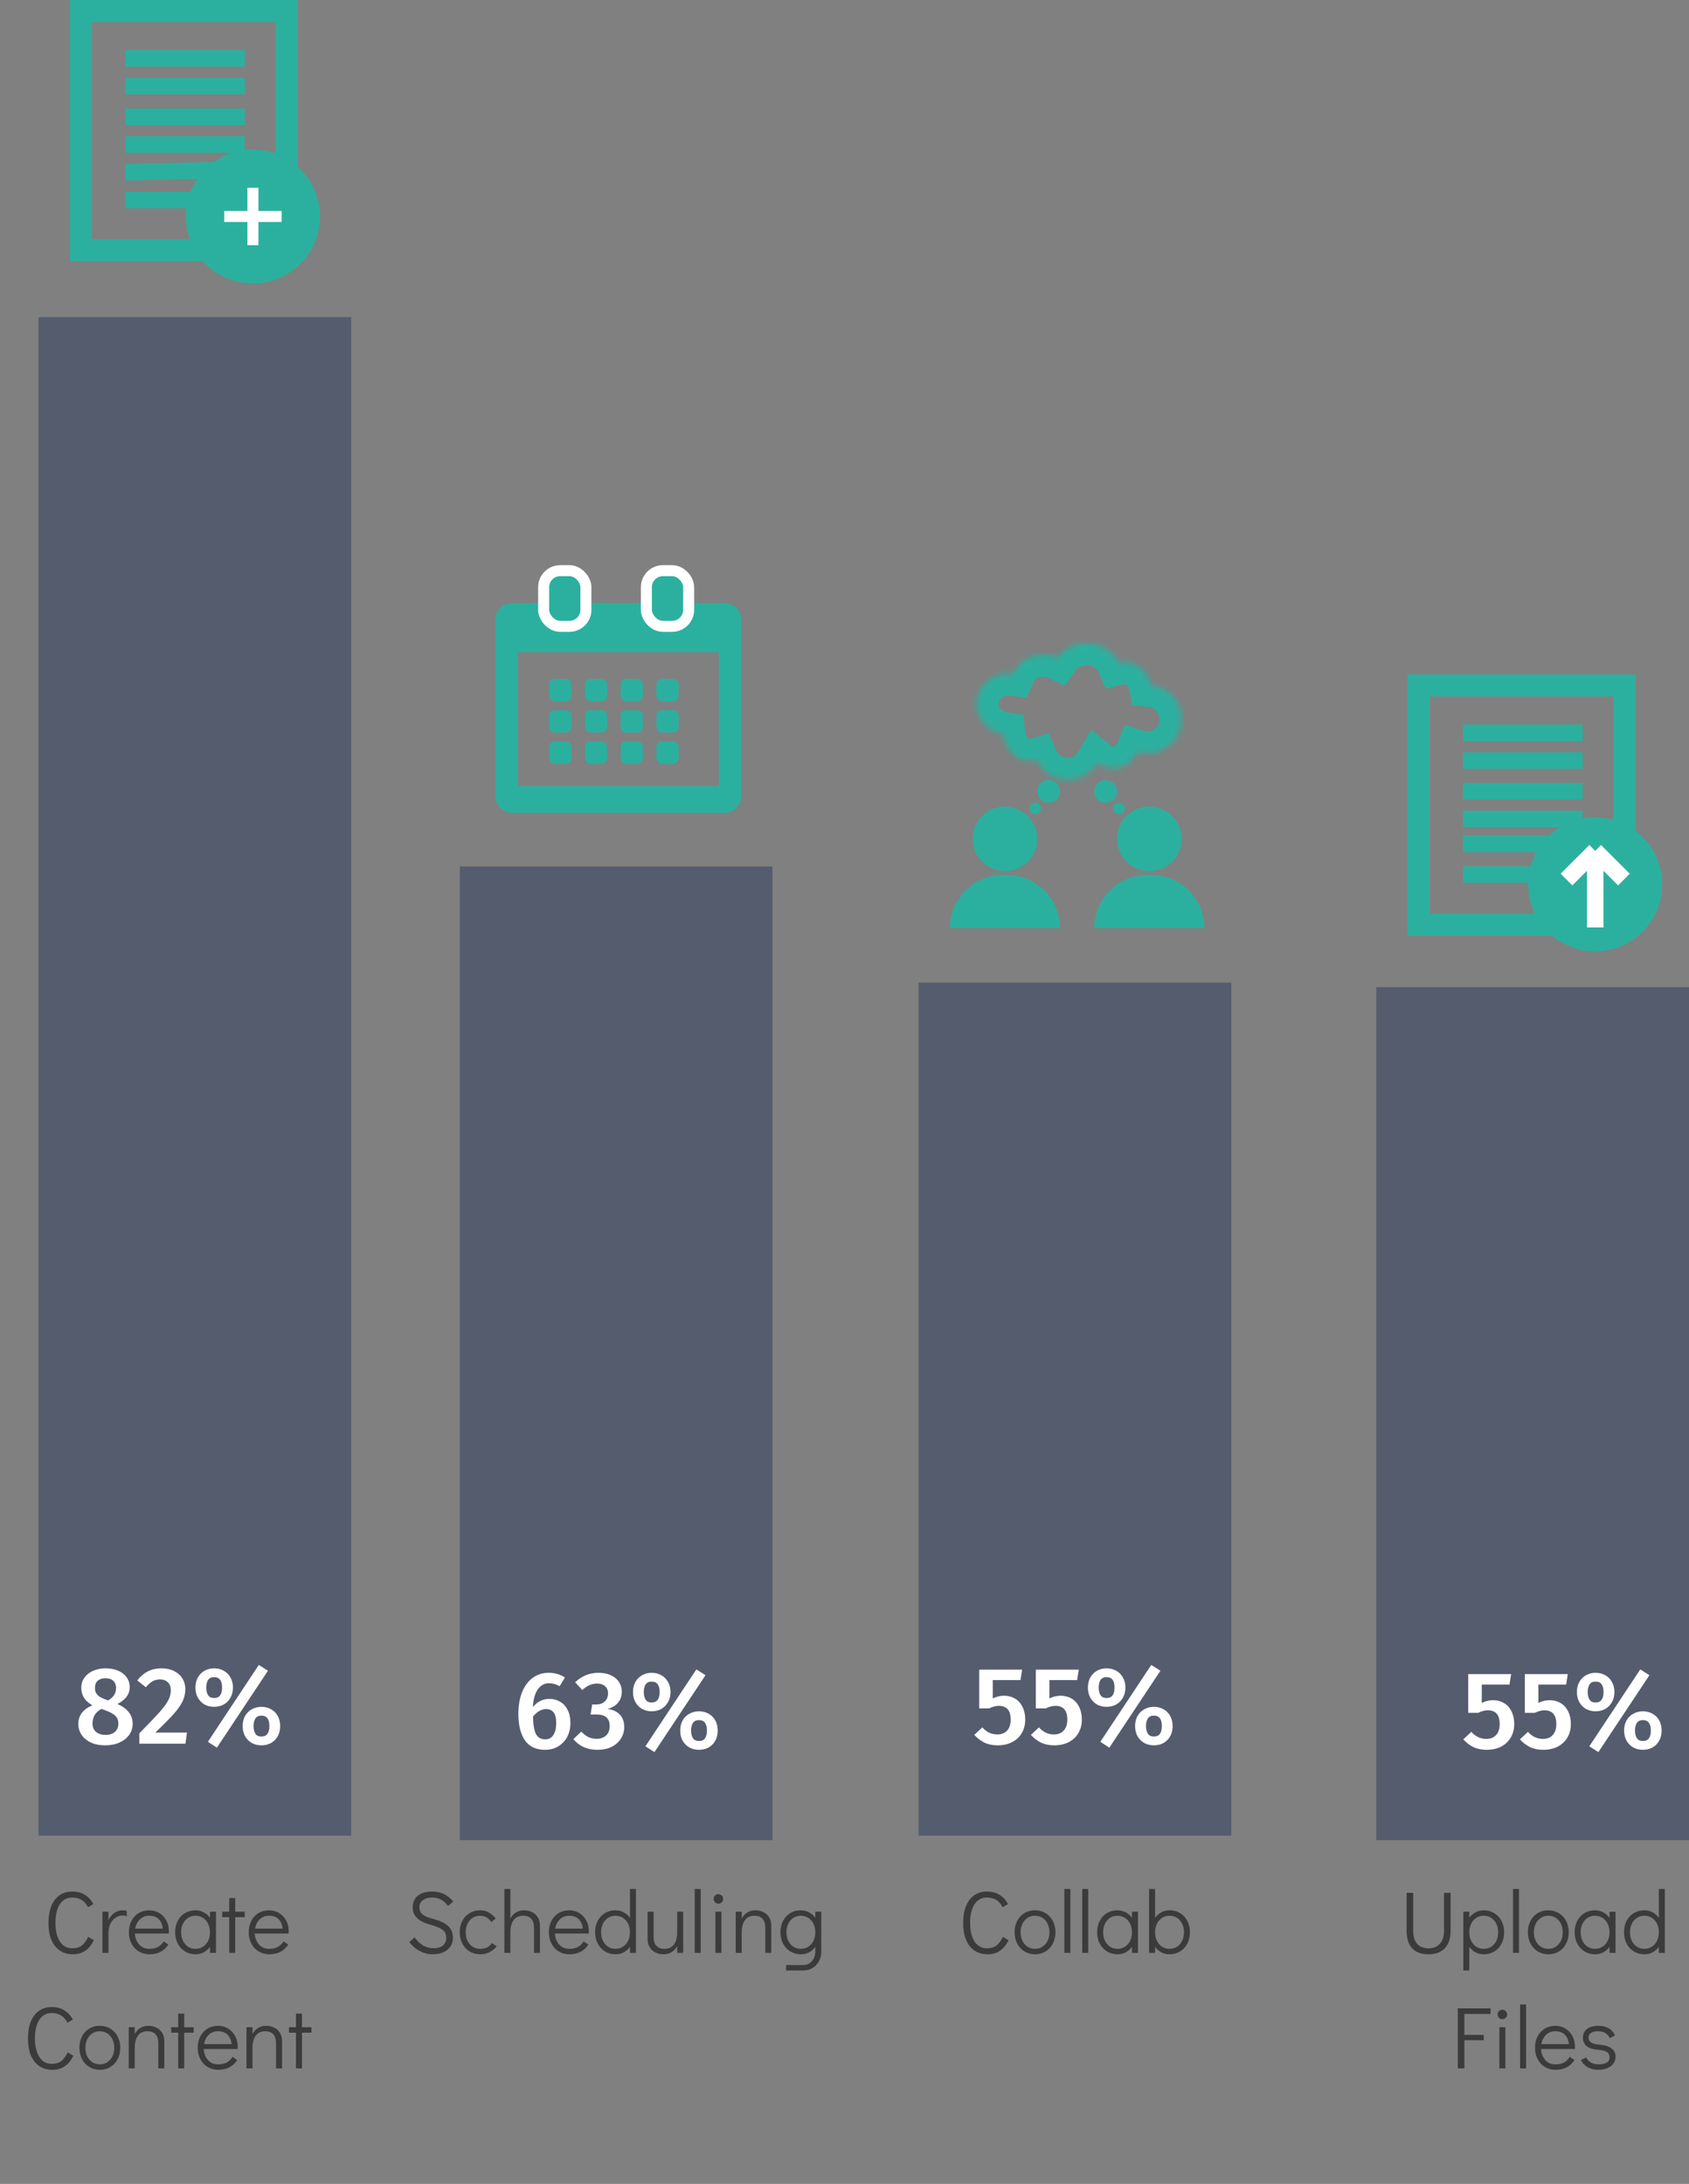 <svg width="307" height="397" viewBox="0 0 307 397" fill="none" xmlns="http://www.w3.org/2000/svg">
<rect x="0" y="0" width="307" height="397" fill="#808080" stroke="none"/>
<rect x="7" y="57.646" width="56.834" height="276.05" fill="#555C6E"/>
<path d="M21.355 309.752C23.195 310.578 24.115 311.778 24.115 313.352C24.115 314.085 23.909 314.752 23.495 315.352C23.082 315.938 22.495 316.405 21.735 316.752C20.989 317.098 20.115 317.272 19.115 317.272C18.129 317.272 17.269 317.105 16.535 316.772C15.802 316.425 15.235 315.958 14.835 315.372C14.435 314.785 14.235 314.125 14.235 313.392C14.235 311.845 15.089 310.712 16.795 309.992C15.449 309.258 14.775 308.198 14.775 306.812C14.775 306.105 14.969 305.485 15.355 304.952C15.755 304.405 16.289 303.992 16.955 303.712C17.635 303.418 18.375 303.272 19.175 303.272C19.989 303.272 20.729 303.405 21.395 303.672C22.062 303.938 22.589 304.332 22.975 304.852C23.375 305.372 23.575 305.992 23.575 306.712C23.575 307.978 22.835 308.992 21.355 309.752ZM19.175 305.072C18.575 305.072 18.102 305.225 17.755 305.532C17.422 305.838 17.255 306.278 17.255 306.852C17.255 307.385 17.415 307.812 17.735 308.132C18.055 308.438 18.569 308.718 19.275 308.972L19.655 309.112C20.175 308.792 20.542 308.458 20.755 308.112C20.982 307.752 21.095 307.325 21.095 306.832C21.095 306.285 20.929 305.858 20.595 305.552C20.262 305.232 19.789 305.072 19.175 305.072ZM19.175 315.372C19.909 315.372 20.482 315.185 20.895 314.812C21.309 314.438 21.515 313.952 21.515 313.352C21.515 312.738 21.335 312.258 20.975 311.912C20.615 311.552 19.975 311.205 19.055 310.872L18.435 310.652C17.355 311.225 16.815 312.112 16.815 313.312C16.815 313.952 17.029 314.458 17.455 314.832C17.882 315.192 18.455 315.372 19.175 315.372ZM29.308 303.272C30.214 303.272 30.994 303.438 31.648 303.772C32.314 304.105 32.821 304.558 33.168 305.132C33.514 305.705 33.688 306.345 33.688 307.052C33.688 307.812 33.521 308.545 33.188 309.252C32.868 309.945 32.328 310.718 31.568 311.572C30.808 312.425 29.694 313.552 28.228 314.952H33.988L33.708 316.972H25.328V315.092C27.034 313.358 28.254 312.078 28.988 311.252C29.734 310.412 30.261 309.698 30.568 309.112C30.888 308.512 31.048 307.892 31.048 307.252C31.048 306.638 30.868 306.158 30.508 305.812C30.161 305.465 29.694 305.292 29.108 305.292C28.588 305.292 28.128 305.405 27.728 305.632C27.341 305.845 26.934 306.205 26.508 306.712L24.948 305.472C26.081 304.005 27.534 303.272 29.308 303.272ZM47.044 302.652L48.704 303.712L39.424 317.692L37.784 316.632L47.044 302.652ZM38.924 303.272C39.564 303.272 40.144 303.418 40.664 303.712C41.184 303.992 41.591 304.398 41.884 304.932C42.191 305.465 42.344 306.078 42.344 306.772C42.344 307.465 42.191 308.078 41.884 308.612C41.591 309.145 41.184 309.558 40.664 309.852C40.144 310.132 39.564 310.272 38.924 310.272C38.284 310.272 37.704 310.132 37.184 309.852C36.678 309.558 36.271 309.145 35.964 308.612C35.671 308.078 35.524 307.465 35.524 306.772C35.524 306.078 35.671 305.465 35.964 304.932C36.271 304.398 36.678 303.992 37.184 303.712C37.704 303.418 38.284 303.272 38.924 303.272ZM38.924 304.872C38.404 304.872 38.031 305.052 37.804 305.412C37.591 305.758 37.484 306.212 37.484 306.772C37.484 307.318 37.591 307.772 37.804 308.132C38.031 308.492 38.404 308.672 38.924 308.672C39.884 308.672 40.364 308.038 40.364 306.772C40.364 305.505 39.884 304.872 38.924 304.872ZM47.524 310.272C48.164 310.272 48.744 310.418 49.264 310.712C49.784 310.992 50.191 311.398 50.484 311.932C50.778 312.465 50.924 313.078 50.924 313.772C50.924 314.465 50.778 315.078 50.484 315.612C50.191 316.145 49.784 316.558 49.264 316.852C48.744 317.132 48.164 317.272 47.524 317.272C46.884 317.272 46.304 317.132 45.784 316.852C45.264 316.558 44.851 316.145 44.544 315.612C44.251 315.078 44.104 314.465 44.104 313.772C44.104 313.078 44.251 312.465 44.544 311.932C44.851 311.398 45.264 310.992 45.784 310.712C46.304 310.418 46.884 310.272 47.524 310.272ZM47.524 311.872C47.004 311.872 46.631 312.052 46.404 312.412C46.191 312.758 46.084 313.212 46.084 313.772C46.084 314.318 46.191 314.772 46.404 315.132C46.631 315.492 47.004 315.672 47.524 315.672C48.484 315.672 48.964 315.038 48.964 313.772C48.964 312.505 48.484 311.872 47.524 311.872Z" fill="white"/>
<rect x="83.577" y="157.511" width="56.834" height="176.997" fill="#555C6E"/>
<path d="M99.88 308.824C100.586 308.824 101.226 308.997 101.8 309.344C102.386 309.677 102.846 310.177 103.18 310.844C103.513 311.497 103.68 312.284 103.68 313.204C103.68 314.137 103.486 314.977 103.1 315.724C102.713 316.457 102.166 317.037 101.46 317.464C100.766 317.877 99.973 318.084 99.08 318.084C97.426 318.084 96.2 317.504 95.4 316.344C94.613 315.184 94.22 313.59 94.22 311.564C94.22 310.07 94.44 308.764 94.88 307.644C95.333 306.51 95.973 305.637 96.8 305.024C97.64 304.397 98.62 304.084 99.74 304.084C100.846 304.084 101.826 304.37 102.68 304.944L101.72 306.524C101.106 306.164 100.46 305.984 99.78 305.984C98.926 305.984 98.24 306.37 97.72 307.144C97.213 307.904 96.926 308.957 96.86 310.304C97.673 309.317 98.68 308.824 99.88 308.824ZM99.08 316.184C99.746 316.184 100.246 315.924 100.58 315.404C100.926 314.87 101.1 314.15 101.1 313.244C101.1 312.324 100.94 311.67 100.62 311.284C100.313 310.884 99.86 310.684 99.26 310.684C98.806 310.684 98.373 310.81 97.96 311.064C97.56 311.304 97.2 311.637 96.88 312.064C96.906 313.517 97.086 314.57 97.42 315.224C97.766 315.864 98.32 316.184 99.08 316.184ZM108.761 304.084C109.654 304.084 110.421 304.237 111.061 304.544C111.714 304.85 112.201 305.264 112.521 305.784C112.854 306.304 113.021 306.877 113.021 307.504C113.021 308.317 112.787 308.997 112.321 309.544C111.854 310.077 111.214 310.45 110.401 310.664C111.294 310.744 112.027 311.064 112.601 311.624C113.174 312.184 113.461 312.957 113.461 313.944C113.461 314.717 113.261 315.417 112.861 316.044C112.474 316.67 111.914 317.17 111.181 317.544C110.447 317.904 109.581 318.084 108.581 318.084C106.741 318.084 105.287 317.437 104.221 316.144L105.641 314.784C106.094 315.237 106.541 315.57 106.981 315.784C107.421 315.984 107.907 316.084 108.441 316.084C109.161 316.084 109.734 315.884 110.161 315.484C110.601 315.07 110.821 314.517 110.821 313.824C110.821 313.05 110.614 312.497 110.201 312.164C109.801 311.83 109.201 311.664 108.401 311.664H107.341L107.641 309.844H108.361C109.014 309.844 109.534 309.664 109.921 309.304C110.321 308.944 110.521 308.444 110.521 307.804C110.521 307.257 110.341 306.83 109.981 306.524C109.621 306.204 109.141 306.044 108.541 306.044C108.021 306.044 107.547 306.144 107.121 306.344C106.694 306.53 106.267 306.824 105.841 307.224L104.541 305.804C105.754 304.657 107.161 304.084 108.761 304.084ZM126.576 303.464L128.236 304.524L118.956 318.504L117.316 317.444L126.576 303.464ZM118.456 304.084C119.096 304.084 119.676 304.23 120.196 304.524C120.716 304.804 121.123 305.21 121.416 305.744C121.723 306.277 121.876 306.89 121.876 307.584C121.876 308.277 121.723 308.89 121.416 309.424C121.123 309.957 120.716 310.37 120.196 310.664C119.676 310.944 119.096 311.084 118.456 311.084C117.816 311.084 117.236 310.944 116.716 310.664C116.209 310.37 115.803 309.957 115.496 309.424C115.203 308.89 115.056 308.277 115.056 307.584C115.056 306.89 115.203 306.277 115.496 305.744C115.803 305.21 116.209 304.804 116.716 304.524C117.236 304.23 117.816 304.084 118.456 304.084ZM118.456 305.684C117.936 305.684 117.563 305.864 117.336 306.224C117.123 306.57 117.016 307.024 117.016 307.584C117.016 308.13 117.123 308.584 117.336 308.944C117.563 309.304 117.936 309.484 118.456 309.484C119.416 309.484 119.896 308.85 119.896 307.584C119.896 306.317 119.416 305.684 118.456 305.684ZM127.056 311.084C127.696 311.084 128.276 311.23 128.796 311.524C129.316 311.804 129.723 312.21 130.016 312.744C130.309 313.277 130.456 313.89 130.456 314.584C130.456 315.277 130.309 315.89 130.016 316.424C129.723 316.957 129.316 317.37 128.796 317.664C128.276 317.944 127.696 318.084 127.056 318.084C126.416 318.084 125.836 317.944 125.316 317.664C124.796 317.37 124.383 316.957 124.076 316.424C123.783 315.89 123.636 315.277 123.636 314.584C123.636 313.89 123.783 313.277 124.076 312.744C124.383 312.21 124.796 311.804 125.316 311.524C125.836 311.23 126.416 311.084 127.056 311.084ZM127.056 312.684C126.536 312.684 126.163 312.864 125.936 313.224C125.723 313.57 125.616 314.024 125.616 314.584C125.616 315.13 125.723 315.584 125.936 315.944C126.163 316.304 126.536 316.484 127.056 316.484C128.016 316.484 128.496 315.85 128.496 314.584C128.496 313.317 128.016 312.684 127.056 312.684Z" fill="white"/>
<rect x="166.966" y="178.621" width="56.834" height="155.075" fill="#555C6E"/>
<path d="M185.488 305.412H180.448V308.752C181.115 308.418 181.795 308.252 182.488 308.252C183.235 308.252 183.902 308.425 184.488 308.772C185.075 309.118 185.528 309.618 185.848 310.272C186.182 310.925 186.348 311.698 186.348 312.592C186.348 313.512 186.142 314.325 185.728 315.032C185.315 315.738 184.728 316.292 183.968 316.692C183.208 317.078 182.328 317.272 181.328 317.272C180.435 317.272 179.642 317.112 178.948 316.792C178.268 316.458 177.648 315.985 177.088 315.372L178.548 314.012C179.322 314.865 180.228 315.292 181.268 315.292C182.028 315.292 182.622 315.058 183.048 314.592C183.488 314.125 183.708 313.458 183.708 312.592C183.708 310.925 182.988 310.092 181.548 310.092C181.242 310.092 180.955 310.132 180.688 310.212C180.422 310.278 180.128 310.392 179.808 310.552H177.988V303.512H185.788L185.488 305.412ZM195.781 305.412H190.741V308.752C191.408 308.418 192.088 308.252 192.781 308.252C193.528 308.252 194.195 308.425 194.781 308.772C195.368 309.118 195.821 309.618 196.141 310.272C196.475 310.925 196.641 311.698 196.641 312.592C196.641 313.512 196.435 314.325 196.021 315.032C195.608 315.738 195.021 316.292 194.261 316.692C193.501 317.078 192.621 317.272 191.621 317.272C190.728 317.272 189.935 317.112 189.241 316.792C188.561 316.458 187.941 315.985 187.381 315.372L188.841 314.012C189.615 314.865 190.521 315.292 191.561 315.292C192.321 315.292 192.915 315.058 193.341 314.592C193.781 314.125 194.001 313.458 194.001 312.592C194.001 310.925 193.281 310.092 191.841 310.092C191.535 310.092 191.248 310.132 190.981 310.212C190.715 310.278 190.421 310.392 190.101 310.552H188.281V303.512H196.081L195.781 305.412ZM209.261 302.652L210.921 303.712L201.641 317.692L200.001 316.632L209.261 302.652ZM201.141 303.272C201.781 303.272 202.361 303.418 202.881 303.712C203.401 303.992 203.808 304.398 204.101 304.932C204.408 305.465 204.561 306.078 204.561 306.772C204.561 307.465 204.408 308.078 204.101 308.612C203.808 309.145 203.401 309.558 202.881 309.852C202.361 310.132 201.781 310.272 201.141 310.272C200.501 310.272 199.921 310.132 199.401 309.852C198.895 309.558 198.488 309.145 198.181 308.612C197.888 308.078 197.741 307.465 197.741 306.772C197.741 306.078 197.888 305.465 198.181 304.932C198.488 304.398 198.895 303.992 199.401 303.712C199.921 303.418 200.501 303.272 201.141 303.272ZM201.141 304.872C200.621 304.872 200.248 305.052 200.021 305.412C199.808 305.758 199.701 306.212 199.701 306.772C199.701 307.318 199.808 307.772 200.021 308.132C200.248 308.492 200.621 308.672 201.141 308.672C202.101 308.672 202.581 308.038 202.581 306.772C202.581 305.505 202.101 304.872 201.141 304.872ZM209.741 310.272C210.381 310.272 210.961 310.418 211.481 310.712C212.001 310.992 212.408 311.398 212.701 311.932C212.995 312.465 213.141 313.078 213.141 313.772C213.141 314.465 212.995 315.078 212.701 315.612C212.408 316.145 212.001 316.558 211.481 316.852C210.961 317.132 210.381 317.272 209.741 317.272C209.101 317.272 208.521 317.132 208.001 316.852C207.481 316.558 207.068 316.145 206.761 315.612C206.468 315.078 206.321 314.465 206.321 313.772C206.321 313.078 206.468 312.465 206.761 311.932C207.068 311.398 207.481 310.992 208.001 310.712C208.521 310.418 209.101 310.272 209.741 310.272ZM209.741 311.872C209.221 311.872 208.848 312.052 208.621 312.412C208.408 312.758 208.301 313.212 208.301 313.772C208.301 314.318 208.408 314.772 208.621 315.132C208.848 315.492 209.221 315.672 209.741 315.672C210.701 315.672 211.181 315.038 211.181 313.772C211.181 312.505 210.701 311.872 209.741 311.872Z" fill="white"/>
<rect x="250.166" y="179.433" width="56.834" height="155.075" fill="#555C6E"/>
<path d="M274.372 306.224H269.332V309.564C269.999 309.23 270.679 309.064 271.372 309.064C272.119 309.064 272.786 309.237 273.372 309.584C273.959 309.93 274.412 310.43 274.732 311.084C275.066 311.737 275.232 312.51 275.232 313.404C275.232 314.324 275.026 315.137 274.612 315.844C274.199 316.55 273.612 317.104 272.852 317.504C272.092 317.89 271.212 318.084 270.212 318.084C269.319 318.084 268.526 317.924 267.832 317.604C267.152 317.27 266.532 316.797 265.972 316.184L267.432 314.824C268.206 315.677 269.112 316.104 270.152 316.104C270.912 316.104 271.506 315.87 271.932 315.404C272.372 314.937 272.592 314.27 272.592 313.404C272.592 311.737 271.872 310.904 270.432 310.904C270.126 310.904 269.839 310.944 269.572 311.024C269.306 311.09 269.012 311.204 268.692 311.364H266.872V304.324H274.672L274.372 306.224ZM284.665 306.224H279.625V309.564C280.292 309.23 280.972 309.064 281.665 309.064C282.412 309.064 283.079 309.237 283.665 309.584C284.252 309.93 284.705 310.43 285.025 311.084C285.359 311.737 285.525 312.51 285.525 313.404C285.525 314.324 285.319 315.137 284.905 315.844C284.492 316.55 283.905 317.104 283.145 317.504C282.385 317.89 281.505 318.084 280.505 318.084C279.612 318.084 278.819 317.924 278.125 317.604C277.445 317.27 276.825 316.797 276.265 316.184L277.725 314.824C278.499 315.677 279.405 316.104 280.445 316.104C281.205 316.104 281.799 315.87 282.225 315.404C282.665 314.937 282.885 314.27 282.885 313.404C282.885 311.737 282.165 310.904 280.725 310.904C280.419 310.904 280.132 310.944 279.865 311.024C279.599 311.09 279.305 311.204 278.985 311.364H277.165V304.324H284.965L284.665 306.224ZM298.145 303.464L299.805 304.524L290.525 318.504L288.885 317.444L298.145 303.464ZM290.025 304.084C290.665 304.084 291.245 304.23 291.765 304.524C292.285 304.804 292.692 305.21 292.985 305.744C293.292 306.277 293.445 306.89 293.445 307.584C293.445 308.277 293.292 308.89 292.985 309.424C292.692 309.957 292.285 310.37 291.765 310.664C291.245 310.944 290.665 311.084 290.025 311.084C289.385 311.084 288.805 310.944 288.285 310.664C287.779 310.37 287.372 309.957 287.065 309.424C286.772 308.89 286.625 308.277 286.625 307.584C286.625 306.89 286.772 306.277 287.065 305.744C287.372 305.21 287.779 304.804 288.285 304.524C288.805 304.23 289.385 304.084 290.025 304.084ZM290.025 305.684C289.505 305.684 289.132 305.864 288.905 306.224C288.692 306.57 288.585 307.024 288.585 307.584C288.585 308.13 288.692 308.584 288.905 308.944C289.132 309.304 289.505 309.484 290.025 309.484C290.985 309.484 291.465 308.85 291.465 307.584C291.465 306.317 290.985 305.684 290.025 305.684ZM298.625 311.084C299.265 311.084 299.845 311.23 300.365 311.524C300.885 311.804 301.292 312.21 301.585 312.744C301.879 313.277 302.025 313.89 302.025 314.584C302.025 315.277 301.879 315.89 301.585 316.424C301.292 316.957 300.885 317.37 300.365 317.664C299.845 317.944 299.265 318.084 298.625 318.084C297.985 318.084 297.405 317.944 296.885 317.664C296.365 317.37 295.952 316.957 295.645 316.424C295.352 315.89 295.205 315.277 295.205 314.584C295.205 313.89 295.352 313.277 295.645 312.744C295.952 312.21 296.365 311.804 296.885 311.524C297.405 311.23 297.985 311.084 298.625 311.084ZM298.625 312.684C298.105 312.684 297.732 312.864 297.505 313.224C297.292 313.57 297.185 314.024 297.185 314.584C297.185 315.13 297.292 315.584 297.505 315.944C297.732 316.304 298.105 316.484 298.625 316.484C299.585 316.484 300.065 315.85 300.065 314.584C300.065 313.317 299.585 312.684 298.625 312.684Z" fill="white"/>
<rect x="14.683" y="2" width="37.426" height="43.488" stroke="#2BB09F" stroke-width="4"/>
<path d="M22.787 10.609H44.51M22.787 15.661H44.51M22.787 21.218H44.51M22.787 26.27H44.51M22.787 31.322L44.51 30.817M22.787 36.374H44.51" stroke="#2BB09F" stroke-width="3"/>
<circle cx="45.972" cy="39.351" r="12.179" fill="#2BB09F"/>
<path d="M45.972 34.131V44.57M40.752 39.351H51.191" stroke="white" stroke-width="2"/>
<path fill-rule="evenodd" clip-rule="evenodd" d="M93.072 109.608C91.415 109.608 90.072 110.951 90.072 112.608V144.768C90.072 146.425 91.415 147.768 93.072 147.768H131.727C133.384 147.768 134.727 146.425 134.727 144.768V112.608C134.727 110.951 133.384 109.608 131.727 109.608H93.072ZM130.668 118.539H94.132V142.897H130.668V118.539Z" fill="#2BB09F"/>
<rect x="98.815" y="103.737" width="7.683" height="10.119" rx="3" fill="#2BB09F" stroke="white" stroke-width="2"/>
<rect x="117.489" y="103.737" width="7.683" height="10.119" rx="3" fill="#2BB09F" stroke="white" stroke-width="2"/>
<rect x="99.815" y="123.411" width="4.06" height="4.06" rx="1" fill="#2BB09F"/>
<rect x="106.31" y="123.411" width="4.06" height="4.06" rx="1" fill="#2BB09F"/>
<rect x="112.806" y="123.411" width="4.06" height="4.06" rx="1" fill="#2BB09F"/>
<rect x="119.301" y="123.411" width="4.06" height="4.06" rx="1" fill="#2BB09F"/>
<rect x="119.301" y="129.094" width="4.06" height="4.06" rx="1" fill="#2BB09F"/>
<rect x="119.301" y="134.777" width="4.06" height="4.06" rx="1" fill="#2BB09F"/>
<rect x="112.806" y="129.094" width="4.06" height="4.06" rx="1" fill="#2BB09F"/>
<rect x="106.31" y="129.094" width="4.06" height="4.06" rx="1" fill="#2BB09F"/>
<rect x="99.815" y="129.094" width="4.06" height="4.06" rx="1" fill="#2BB09F"/>
<rect x="99.815" y="134.777" width="4.06" height="4.06" rx="1" fill="#2BB09F"/>
<rect x="106.31" y="134.777" width="4.06" height="4.06" rx="1" fill="#2BB09F"/>
<rect x="112.806" y="134.777" width="4.06" height="4.06" rx="1" fill="#2BB09F"/>
<rect x="257.85" y="124.599" width="37.426" height="43.488" stroke="#2BB09F" stroke-width="4"/>
<path d="M265.953 133.208H287.676M265.953 138.26H287.676M265.953 143.817H287.676M265.953 148.869H287.676M265.953 153.416H287.676M265.953 158.973H287.676" stroke="#2BB09F" stroke-width="3"/>
<circle cx="289.95" cy="160.759" r="10.679" fill="#2BB09F" stroke="#2BB09F" stroke-width="3"/>
<path d="M289.95 168.587V154.669M289.95 154.669L295.169 159.888M289.95 154.669L284.73 159.888" stroke="white" stroke-width="3"/>
<circle cx="182.664" cy="152.488" r="5.871" fill="#2BB09F"/>
<path d="M172.649 168.72C172.649 163.379 176.978 159.05 182.319 159.05H183.01C188.351 159.05 192.68 163.379 192.68 168.72H172.649Z" fill="#2BB09F"/>
<circle cx="208.912" cy="152.488" r="5.871" fill="#2BB09F"/>
<path d="M198.897 168.72C198.897 163.379 203.226 159.05 208.567 159.05H209.258C214.598 159.05 218.928 163.379 218.928 168.72H198.897Z" fill="#2BB09F"/>
<mask id="path-36-inside-1" fill="white">
<path fill-rule="evenodd" clip-rule="evenodd" d="M194.062 141.782C196.363 141.782 198.373 140.531 199.447 138.672C200.256 139.323 201.261 139.709 202.35 139.709C204.305 139.709 205.989 138.466 206.751 136.677C207.326 136.852 207.935 136.947 208.567 136.947C212 136.947 214.784 134.163 214.784 130.73C214.784 127.499 212.318 124.844 209.166 124.542C208.729 122.163 206.771 120.369 204.423 120.369C204.049 120.369 203.686 120.414 203.337 120.5C202.453 118.406 200.18 116.915 197.515 116.915C195.264 116.915 193.293 117.979 192.202 119.571C191.41 119.198 190.517 118.987 189.572 118.987C187.09 118.987 184.967 120.437 184.108 122.486C183.862 122.457 183.61 122.441 183.355 122.441C180.113 122.441 177.484 124.915 177.484 127.967C177.484 130.696 179.585 132.963 182.348 133.412C182.614 136.177 184.664 138.328 187.154 138.328C187.586 138.328 188.004 138.263 188.403 138.142C189.382 140.289 191.547 141.782 194.062 141.782Z"/>
</mask>
<path d="M199.447 138.672L201.957 135.557L198.321 132.628L195.984 136.67L199.447 138.672ZM206.751 136.677L207.918 132.851L204.48 131.803L203.071 135.11L206.751 136.677ZM209.166 124.542L205.232 125.266L205.779 128.236L208.785 128.524L209.166 124.542ZM203.337 120.5L199.652 122.056L200.979 125.198L204.292 124.385L203.337 120.5ZM192.202 119.571L190.493 123.188L193.575 124.644L195.502 121.832L192.202 119.571ZM184.108 122.486L183.63 126.458L186.629 126.819L187.797 124.033L184.108 122.486ZM182.348 133.412L186.33 133.03L186.035 129.959L182.991 129.464L182.348 133.412ZM188.403 138.142L192.042 136.482L190.588 133.295L187.237 134.316L188.403 138.142ZM195.984 136.67C195.595 137.343 194.877 137.782 194.062 137.782V145.782C197.849 145.782 201.15 143.719 202.91 140.674L195.984 136.67ZM202.35 135.709C202.231 135.709 202.1 135.672 201.957 135.557L196.938 141.787C198.412 142.974 200.291 143.709 202.35 143.709V135.709ZM203.071 135.11C202.865 135.594 202.524 135.709 202.35 135.709V143.709C206.086 143.709 209.114 141.338 210.431 138.245L203.071 135.11ZM208.567 132.947C208.335 132.947 208.118 132.912 207.918 132.851L205.585 140.503C206.533 140.793 207.536 140.947 208.567 140.947V132.947ZM210.784 130.73C210.784 131.954 209.791 132.947 208.567 132.947V140.947C214.209 140.947 218.784 136.373 218.784 130.73H210.784ZM208.785 128.524C209.905 128.631 210.784 129.58 210.784 130.73H218.784C218.784 125.418 214.732 121.056 209.547 120.56L208.785 128.524ZM204.423 124.369C204.549 124.369 204.694 124.411 204.851 124.551C205.017 124.698 205.173 124.942 205.232 125.266L213.1 123.818C212.356 119.772 208.926 116.369 204.423 116.369V124.369ZM204.292 124.385C204.332 124.375 204.374 124.369 204.423 124.369V116.369C203.724 116.369 203.041 116.454 202.383 116.616L204.292 124.385ZM197.515 120.915C198.74 120.915 199.456 121.591 199.652 122.056L207.023 118.944C205.45 115.22 201.621 112.915 197.515 112.915V120.915ZM195.502 121.832C195.803 121.392 196.504 120.915 197.515 120.915V112.915C194.024 112.915 190.782 114.566 188.902 117.311L195.502 121.832ZM189.572 122.987C189.92 122.987 190.231 123.064 190.493 123.188L193.91 115.955C192.59 115.331 191.114 114.987 189.572 114.987V122.987ZM187.797 124.033C188.011 123.522 188.644 122.987 189.572 122.987V114.987C185.535 114.987 181.923 117.352 180.419 120.94L187.797 124.033ZM183.355 126.441C183.45 126.441 183.542 126.447 183.63 126.458L184.587 118.515C184.182 118.466 183.771 118.441 183.355 118.441V126.441ZM181.484 127.967C181.484 127.349 182.09 126.441 183.355 126.441V118.441C178.135 118.441 173.484 122.481 173.484 127.967H181.484ZM182.991 129.464C181.954 129.295 181.484 128.529 181.484 127.967H173.484C173.484 132.862 177.217 136.63 181.706 137.36L182.991 129.464ZM187.154 134.328C187.109 134.328 186.978 134.318 186.788 134.122C186.588 133.915 186.379 133.544 186.33 133.03L178.367 133.795C178.784 138.144 182.165 142.328 187.154 142.328V134.328ZM187.237 134.316C187.209 134.324 187.183 134.328 187.154 134.328V142.328C187.988 142.328 188.799 142.203 189.568 141.969L187.237 134.316ZM194.062 137.782C193.171 137.782 192.395 137.257 192.042 136.482L184.763 139.802C186.369 143.322 189.924 145.782 194.062 145.782V137.782Z" fill="#2BB09F" mask="url(#path-36-inside-1)"/>
<circle cx="190.608" cy="143.854" r="2.072" fill="#2BB09F"/>
<circle cx="200.969" cy="143.854" r="2.072" fill="#2BB09F"/>
<circle cx="203.386" cy="146.962" r="1.036" fill="#2BB09F"/>
<circle cx="188.19" cy="146.962" r="1.036" fill="#2BB09F"/>
<path d="M13.258 355.256C12.34 355.256 11.546 355.032 10.874 354.584C10.212 354.125 9.7 353.475 9.338 352.632C8.986 351.779 8.81 350.76 8.81 349.576C8.81 348.381 8.98 347.357 9.322 346.504C9.674 345.64 10.17 344.984 10.81 344.536C11.46 344.077 12.228 343.848 13.114 343.848C14.02 343.848 14.794 344.051 15.434 344.456C16.084 344.851 16.591 345.411 16.954 346.136L15.994 346.696C15.652 346.067 15.252 345.619 14.794 345.352C14.335 345.075 13.775 344.936 13.114 344.936C12.164 344.936 11.418 345.347 10.874 346.168C10.34 346.979 10.074 348.109 10.074 349.56C10.074 350.509 10.196 351.331 10.442 352.024C10.687 352.717 11.039 353.251 11.498 353.624C11.956 353.987 12.49 354.168 13.098 354.168C13.855 354.168 14.442 354.003 14.858 353.672C15.284 353.331 15.679 352.803 16.042 352.088L17.05 352.696C16.666 353.528 16.154 354.163 15.514 354.6C14.884 355.037 14.132 355.256 13.258 355.256ZM22.305 347.256C22.561 347.256 22.806 347.293 23.041 347.368V348.36C22.817 348.253 22.572 348.2 22.305 348.2C21.846 348.2 21.42 348.328 21.025 348.584C20.631 348.84 20.311 349.213 20.065 349.704C19.831 350.184 19.713 350.755 19.713 351.416V355H18.625V347.512H19.713V349.016C20.001 348.461 20.364 348.029 20.801 347.72C21.249 347.411 21.75 347.256 22.305 347.256ZM27.123 347.256C27.795 347.256 28.403 347.421 28.947 347.752C29.491 348.083 29.918 348.536 30.227 349.112C30.536 349.677 30.691 350.312 30.691 351.016C30.691 351.219 30.686 351.373 30.675 351.48H24.515C24.558 352.248 24.808 352.904 25.267 353.448C25.726 353.992 26.349 354.264 27.139 354.264C27.779 354.264 28.307 354.147 28.723 353.912C29.149 353.667 29.491 353.331 29.747 352.904L30.611 353.48C30.259 354.035 29.795 354.472 29.219 354.792C28.643 355.101 27.96 355.256 27.171 355.256C26.445 355.256 25.8 355.085 25.235 354.744C24.669 354.403 24.227 353.928 23.907 353.32C23.587 352.712 23.427 352.024 23.427 351.256C23.427 350.488 23.581 349.8 23.891 349.192C24.211 348.584 24.648 348.109 25.203 347.768C25.768 347.427 26.408 347.256 27.123 347.256ZM29.603 350.584C29.496 349.805 29.235 349.224 28.819 348.84C28.403 348.445 27.837 348.248 27.123 348.248C26.43 348.248 25.859 348.472 25.411 348.92C24.974 349.357 24.696 349.912 24.579 350.584H29.603ZM39.257 347.512V355H38.169V353.896C37.86 354.323 37.481 354.659 37.033 354.904C36.585 355.139 36.094 355.256 35.561 355.256C34.846 355.256 34.206 355.085 33.641 354.744C33.076 354.403 32.633 353.928 32.313 353.32C31.993 352.712 31.833 352.019 31.833 351.24C31.833 350.472 31.988 349.789 32.297 349.192C32.617 348.584 33.054 348.109 33.609 347.768C34.174 347.427 34.814 347.256 35.529 347.256C36.073 347.256 36.569 347.379 37.017 347.624C37.476 347.859 37.86 348.195 38.169 348.632V347.512H39.257ZM35.529 354.264C36.041 354.264 36.494 354.136 36.889 353.88C37.294 353.624 37.609 353.267 37.833 352.808C38.057 352.349 38.169 351.832 38.169 351.256C38.169 350.68 38.057 350.163 37.833 349.704C37.609 349.245 37.294 348.888 36.889 348.632C36.494 348.376 36.041 348.248 35.529 348.248C35.028 348.248 34.58 348.376 34.185 348.632C33.79 348.888 33.481 349.245 33.257 349.704C33.033 350.152 32.921 350.664 32.921 351.24C32.921 351.827 33.033 352.349 33.257 352.808C33.481 353.267 33.79 353.624 34.185 353.88C34.58 354.136 35.028 354.264 35.529 354.264ZM41.666 355V348.504H40.386V347.512H41.666V345.032H42.754V347.512H44.482V348.504H42.754V355H41.666ZM48.904 347.256C49.576 347.256 50.184 347.421 50.728 347.752C51.272 348.083 51.699 348.536 52.008 349.112C52.317 349.677 52.472 350.312 52.472 351.016C52.472 351.219 52.467 351.373 52.456 351.48H46.296C46.339 352.248 46.589 352.904 47.048 353.448C47.507 353.992 48.131 354.264 48.92 354.264C49.56 354.264 50.088 354.147 50.504 353.912C50.931 353.667 51.272 353.331 51.528 352.904L52.392 353.48C52.04 354.035 51.576 354.472 51 354.792C50.424 355.101 49.741 355.256 48.952 355.256C48.227 355.256 47.581 355.085 47.016 354.744C46.451 354.403 46.008 353.928 45.688 353.32C45.368 352.712 45.208 352.024 45.208 351.256C45.208 350.488 45.363 349.8 45.672 349.192C45.992 348.584 46.429 348.109 46.984 347.768C47.549 347.427 48.189 347.256 48.904 347.256ZM51.384 350.584C51.277 349.805 51.016 349.224 50.6 348.84C50.184 348.445 49.619 348.248 48.904 348.248C48.211 348.248 47.64 348.472 47.192 348.92C46.755 349.357 46.477 349.912 46.36 350.584H51.384ZM9.531 376.256C8.614 376.256 7.819 376.032 7.147 375.584C6.486 375.125 5.974 374.475 5.611 373.632C5.259 372.779 5.083 371.76 5.083 370.576C5.083 369.381 5.254 368.357 5.595 367.504C5.947 366.64 6.443 365.984 7.083 365.536C7.734 365.077 8.502 364.848 9.387 364.848C10.294 364.848 11.067 365.051 11.707 365.456C12.358 365.851 12.864 366.411 13.227 367.136L12.267 367.696C11.926 367.067 11.526 366.619 11.067 366.352C10.608 366.075 10.049 365.936 9.387 365.936C8.438 365.936 7.691 366.347 7.147 367.168C6.614 367.979 6.347 369.109 6.347 370.56C6.347 371.509 6.47 372.331 6.715 373.024C6.96 373.717 7.312 374.251 7.771 374.624C8.23 374.987 8.763 375.168 9.371 375.168C10.129 375.168 10.715 375.003 11.131 374.672C11.558 374.331 11.953 373.803 12.315 373.088L13.323 373.696C12.939 374.528 12.427 375.163 11.787 375.6C11.158 376.037 10.406 376.256 9.531 376.256ZM18.163 376.256C17.448 376.256 16.808 376.085 16.243 375.744C15.677 375.403 15.235 374.928 14.915 374.32C14.595 373.701 14.435 373.008 14.435 372.24C14.435 371.472 14.589 370.789 14.899 370.192C15.219 369.584 15.656 369.109 16.211 368.768C16.776 368.427 17.416 368.256 18.131 368.256C18.845 368.256 19.485 368.427 20.051 368.768C20.616 369.109 21.059 369.584 21.379 370.192C21.699 370.8 21.859 371.488 21.859 372.256C21.859 373.024 21.699 373.712 21.379 374.32C21.069 374.928 20.632 375.403 20.067 375.744C19.512 376.085 18.877 376.256 18.163 376.256ZM18.131 375.264C18.643 375.264 19.096 375.136 19.491 374.88C19.896 374.624 20.211 374.267 20.435 373.808C20.659 373.349 20.771 372.832 20.771 372.256C20.771 371.68 20.659 371.163 20.435 370.704C20.211 370.245 19.896 369.888 19.491 369.632C19.096 369.376 18.643 369.248 18.131 369.248C17.629 369.248 17.181 369.376 16.787 369.632C16.392 369.888 16.083 370.245 15.859 370.704C15.635 371.152 15.523 371.664 15.523 372.24C15.523 372.827 15.635 373.349 15.859 373.808C16.083 374.267 16.392 374.624 16.787 374.88C17.181 375.136 17.629 375.264 18.131 375.264ZM26.967 368.256C27.489 368.256 27.969 368.363 28.407 368.576C28.855 368.789 29.207 369.104 29.463 369.52C29.729 369.936 29.863 370.427 29.863 370.992V376H28.775V371.472C28.775 369.989 28.113 369.248 26.791 369.248C26.023 369.248 25.447 369.52 25.063 370.064C24.679 370.608 24.487 371.339 24.487 372.256V376H23.399V368.512H24.487V369.76C24.743 369.28 25.079 368.912 25.495 368.656C25.921 368.389 26.412 368.256 26.967 368.256ZM32.392 376V369.504H31.112V368.512H32.392V366.032H33.48V368.512H35.208V369.504H33.48V376H32.392ZM39.631 368.256C40.303 368.256 40.911 368.421 41.455 368.752C41.999 369.083 42.425 369.536 42.735 370.112C43.044 370.677 43.199 371.312 43.199 372.016C43.199 372.219 43.193 372.373 43.183 372.48H37.023C37.065 373.248 37.316 373.904 37.775 374.448C38.233 374.992 38.857 375.264 39.647 375.264C40.287 375.264 40.815 375.147 41.231 374.912C41.657 374.667 41.999 374.331 42.255 373.904L43.119 374.48C42.767 375.035 42.303 375.472 41.727 375.792C41.151 376.101 40.468 376.256 39.679 376.256C38.953 376.256 38.308 376.085 37.743 375.744C37.177 375.403 36.735 374.928 36.415 374.32C36.095 373.712 35.935 373.024 35.935 372.256C35.935 371.488 36.089 370.8 36.399 370.192C36.719 369.584 37.156 369.109 37.711 368.768C38.276 368.427 38.916 368.256 39.631 368.256ZM42.111 371.584C42.004 370.805 41.743 370.224 41.327 369.84C40.911 369.445 40.345 369.248 39.631 369.248C38.937 369.248 38.367 369.472 37.919 369.92C37.481 370.357 37.204 370.912 37.087 371.584H42.111ZM48.373 368.256C48.895 368.256 49.376 368.363 49.813 368.576C50.261 368.789 50.613 369.104 50.869 369.52C51.136 369.936 51.269 370.427 51.269 370.992V376H50.181V371.472C50.181 369.989 49.52 369.248 48.197 369.248C47.429 369.248 46.853 369.52 46.469 370.064C46.085 370.608 45.893 371.339 45.893 372.256V376H44.805V368.512H45.893V369.76C46.149 369.28 46.485 368.912 46.901 368.656C47.328 368.389 47.818 368.256 48.373 368.256ZM53.799 376V369.504H52.519V368.512H53.799V366.032H54.887V368.512H56.615V369.504H54.887V376H53.799Z" fill="#3B3B3B"/>
<path d="M78.631 355.256C77.831 355.256 77.052 355.059 76.295 354.664C75.537 354.259 74.908 353.715 74.407 353.032L75.383 352.168C75.767 352.776 76.257 353.261 76.855 353.624C77.452 353.976 78.097 354.152 78.791 354.152C79.548 354.152 80.124 353.987 80.519 353.656C80.913 353.315 81.111 352.856 81.111 352.28C81.111 351.651 80.897 351.171 80.471 350.84C80.055 350.499 79.388 350.2 78.471 349.944C76.167 349.379 75.015 348.333 75.015 346.808C75.015 345.859 75.324 345.128 75.943 344.616C76.561 344.104 77.42 343.848 78.519 343.848C79.319 343.848 80.033 343.997 80.663 344.296C81.303 344.595 81.873 345.053 82.375 345.672L81.431 346.472C81.047 345.949 80.625 345.565 80.167 345.32C79.708 345.064 79.159 344.936 78.519 344.936C77.847 344.936 77.297 345.096 76.871 345.416C76.444 345.725 76.231 346.152 76.231 346.696C76.231 347.251 76.428 347.693 76.823 348.024C77.217 348.344 77.884 348.616 78.823 348.84C79.932 349.139 80.791 349.549 81.399 350.072C82.017 350.595 82.327 351.331 82.327 352.28C82.327 352.867 82.177 353.384 81.879 353.832C81.58 354.28 81.148 354.632 80.583 354.888C80.028 355.133 79.377 355.256 78.631 355.256ZM87.303 355.256C86.578 355.256 85.932 355.085 85.367 354.744C84.802 354.403 84.359 353.928 84.039 353.32C83.719 352.712 83.559 352.024 83.559 351.256C83.559 350.488 83.713 349.8 84.023 349.192C84.343 348.584 84.785 348.109 85.351 347.768C85.916 347.427 86.556 347.256 87.271 347.256C87.879 347.256 88.407 347.389 88.855 347.656C89.314 347.912 89.73 348.28 90.103 348.76L89.303 349.384C88.78 348.627 88.103 348.248 87.271 348.248C86.769 348.248 86.316 348.376 85.911 348.632C85.516 348.888 85.207 349.245 84.983 349.704C84.759 350.163 84.647 350.68 84.647 351.256C84.647 351.832 84.759 352.349 84.983 352.808C85.207 353.267 85.516 353.624 85.911 353.88C86.316 354.136 86.769 354.264 87.271 354.264C87.783 354.264 88.204 354.179 88.535 354.008C88.865 353.827 89.164 353.565 89.431 353.224L90.279 353.816C89.927 354.253 89.49 354.605 88.967 354.872C88.455 355.128 87.9 355.256 87.303 355.256ZM95.248 347.256C95.77 347.256 96.251 347.363 96.688 347.576C97.136 347.789 97.488 348.104 97.744 348.52C98.01 348.936 98.144 349.427 98.144 349.992V355H97.056V350.472C97.056 348.989 96.394 348.248 95.072 348.248C94.304 348.248 93.728 348.52 93.344 349.064C92.96 349.608 92.768 350.339 92.768 351.256V355H91.68V343.384H92.768V348.76C93.024 348.28 93.36 347.912 93.776 347.656C94.203 347.389 94.693 347.256 95.248 347.256ZM103.459 347.256C104.131 347.256 104.739 347.421 105.283 347.752C105.827 348.083 106.253 348.536 106.563 349.112C106.872 349.677 107.027 350.312 107.027 351.016C107.027 351.219 107.021 351.373 107.011 351.48H100.851C100.893 352.248 101.144 352.904 101.603 353.448C102.061 353.992 102.685 354.264 103.475 354.264C104.115 354.264 104.643 354.147 105.059 353.912C105.485 353.667 105.827 353.331 106.083 352.904L106.947 353.48C106.595 354.035 106.131 354.472 105.555 354.792C104.979 355.101 104.296 355.256 103.507 355.256C102.781 355.256 102.136 355.085 101.571 354.744C101.005 354.403 100.563 353.928 100.243 353.32C99.923 352.712 99.763 352.024 99.763 351.256C99.763 350.488 99.917 349.8 100.227 349.192C100.547 348.584 100.984 348.109 101.539 347.768C102.104 347.427 102.744 347.256 103.459 347.256ZM105.939 350.584C105.832 349.805 105.571 349.224 105.155 348.84C104.739 348.445 104.173 348.248 103.459 348.248C102.765 348.248 102.195 348.472 101.747 348.92C101.309 349.357 101.032 349.912 100.915 350.584H105.939ZM115.593 343.384V355H114.505V353.896C114.196 354.323 113.817 354.659 113.369 354.904C112.921 355.139 112.43 355.256 111.897 355.256C111.182 355.256 110.542 355.085 109.977 354.744C109.412 354.403 108.969 353.928 108.649 353.32C108.329 352.712 108.169 352.019 108.169 351.24C108.169 350.472 108.324 349.789 108.633 349.192C108.953 348.584 109.39 348.109 109.945 347.768C110.51 347.427 111.15 347.256 111.865 347.256C112.409 347.256 112.905 347.379 113.353 347.624C113.812 347.859 114.196 348.195 114.505 348.632V343.384H115.593ZM111.865 354.264C112.377 354.264 112.83 354.136 113.225 353.88C113.63 353.624 113.945 353.267 114.169 352.808C114.393 352.349 114.505 351.832 114.505 351.256C114.505 350.68 114.393 350.163 114.169 349.704C113.945 349.245 113.63 348.888 113.225 348.632C112.83 348.376 112.377 348.248 111.865 348.248C111.364 348.248 110.916 348.376 110.521 348.632C110.126 348.888 109.817 349.245 109.593 349.704C109.369 350.152 109.257 350.664 109.257 351.24C109.257 351.827 109.369 352.349 109.593 352.808C109.817 353.267 110.126 353.624 110.521 353.88C110.916 354.136 111.364 354.264 111.865 354.264ZM124.178 347.512V355H123.09V353.752C122.834 354.232 122.492 354.605 122.066 354.872C121.65 355.128 121.164 355.256 120.61 355.256C120.087 355.256 119.602 355.149 119.154 354.936C118.716 354.723 118.364 354.408 118.098 353.992C117.842 353.576 117.714 353.085 117.714 352.52V347.512H118.802V352.04C118.802 353.523 119.463 354.264 120.786 354.264C121.554 354.264 122.13 353.992 122.514 353.448C122.898 352.904 123.09 352.173 123.09 351.256V347.512H124.178ZM126.276 355V343.384H127.364V355H126.276ZM130.038 355V347.512H131.126V355H130.038ZM130.582 346.056C130.336 346.056 130.128 345.971 129.958 345.8C129.798 345.629 129.718 345.421 129.718 345.176C129.718 344.941 129.798 344.744 129.958 344.584C130.128 344.413 130.336 344.328 130.582 344.328C130.816 344.328 131.019 344.413 131.19 344.584C131.36 344.744 131.446 344.947 131.446 345.192C131.446 345.427 131.36 345.629 131.19 345.8C131.019 345.971 130.816 346.056 130.582 346.056ZM137.295 347.256C137.817 347.256 138.297 347.363 138.735 347.576C139.183 347.789 139.535 348.104 139.791 348.52C140.057 348.936 140.191 349.427 140.191 349.992V355H139.103V350.472C139.103 348.989 138.441 348.248 137.119 348.248C136.351 348.248 135.775 348.52 135.391 349.064C135.007 349.608 134.815 350.339 134.815 351.256V355H133.727V347.512H134.815V348.76C135.071 348.28 135.407 347.912 135.823 347.656C136.249 347.389 136.74 347.256 137.295 347.256ZM149.281 347.512V354.712C149.281 355.384 149.142 355.981 148.865 356.504C148.587 357.037 148.198 357.453 147.697 357.752C147.195 358.051 146.625 358.2 145.985 358.2H142.881V357.208H145.985C146.635 357.208 147.163 356.973 147.569 356.504C147.985 356.035 148.193 355.437 148.193 354.712V353.896C147.883 354.323 147.505 354.659 147.057 354.904C146.609 355.139 146.118 355.256 145.585 355.256C144.87 355.256 144.23 355.085 143.664 354.744C143.099 354.403 142.657 353.928 142.337 353.32C142.017 352.712 141.857 352.019 141.857 351.24C141.857 350.472 142.011 349.789 142.321 349.192C142.641 348.584 143.078 348.109 143.633 347.768C144.198 347.427 144.838 347.256 145.553 347.256C146.097 347.256 146.593 347.379 147.041 347.624C147.499 347.859 147.883 348.195 148.193 348.632V347.512H149.281ZM145.553 354.264C146.065 354.264 146.518 354.136 146.913 353.88C147.318 353.624 147.633 353.267 147.857 352.808C148.081 352.349 148.193 351.832 148.193 351.256C148.193 350.68 148.081 350.163 147.857 349.704C147.633 349.245 147.318 348.888 146.913 348.632C146.518 348.376 146.065 348.248 145.553 348.248C145.051 348.248 144.603 348.376 144.209 348.632C143.814 348.888 143.505 349.245 143.281 349.704C143.057 350.152 142.945 350.664 142.945 351.24C142.945 351.827 143.057 352.349 143.281 352.808C143.505 353.267 143.814 353.624 144.209 353.88C144.603 354.136 145.051 354.264 145.553 354.264Z" fill="#3B3B3B"/>
<path d="M259.703 355.256C258.359 355.256 257.351 354.893 256.679 354.168C256.007 353.432 255.671 352.36 255.671 350.952V344.088H256.871V350.952C256.871 353.096 257.815 354.168 259.703 354.168C260.556 354.168 261.228 353.891 261.719 353.336C262.22 352.781 262.471 351.987 262.471 350.952V344.088H263.671V350.952C263.671 352.339 263.319 353.405 262.615 354.152C261.921 354.888 260.951 355.256 259.703 355.256ZM269.673 347.256C270.388 347.256 271.028 347.427 271.593 347.768C272.158 348.109 272.601 348.584 272.921 349.192C273.241 349.8 273.401 350.493 273.401 351.272C273.401 352.04 273.241 352.728 272.921 353.336C272.612 353.933 272.174 354.403 271.609 354.744C271.054 355.085 270.42 355.256 269.705 355.256C269.161 355.256 268.66 355.139 268.201 354.904C267.753 354.659 267.374 354.317 267.065 353.88V358.2H265.977V347.512H267.065V348.616C267.374 348.189 267.753 347.859 268.201 347.624C268.649 347.379 269.14 347.256 269.673 347.256ZM269.705 354.264C270.206 354.264 270.654 354.136 271.049 353.88C271.444 353.624 271.753 353.272 271.977 352.824C272.201 352.365 272.313 351.848 272.313 351.272C272.313 350.685 272.201 350.163 271.977 349.704C271.753 349.245 271.444 348.888 271.049 348.632C270.654 348.376 270.206 348.248 269.705 348.248C269.193 348.248 268.734 348.376 268.329 348.632C267.934 348.888 267.625 349.245 267.401 349.704C267.177 350.163 267.065 350.68 267.065 351.256C267.065 351.832 267.177 352.349 267.401 352.808C267.625 353.267 267.934 353.624 268.329 353.88C268.734 354.136 269.193 354.264 269.705 354.264ZM275.01 355V343.384H276.098V355H275.01ZM281.444 355.256C280.729 355.256 280.089 355.085 279.524 354.744C278.959 354.403 278.516 353.928 278.196 353.32C277.876 352.701 277.716 352.008 277.716 351.24C277.716 350.472 277.871 349.789 278.18 349.192C278.5 348.584 278.937 348.109 279.492 347.768C280.057 347.427 280.697 347.256 281.412 347.256C282.127 347.256 282.767 347.427 283.332 347.768C283.897 348.109 284.34 348.584 284.66 349.192C284.98 349.8 285.14 350.488 285.14 351.256C285.14 352.024 284.98 352.712 284.66 353.32C284.351 353.928 283.913 354.403 283.348 354.744C282.793 355.085 282.159 355.256 281.444 355.256ZM281.412 354.264C281.924 354.264 282.377 354.136 282.772 353.88C283.177 353.624 283.492 353.267 283.716 352.808C283.94 352.349 284.052 351.832 284.052 351.256C284.052 350.68 283.94 350.163 283.716 349.704C283.492 349.245 283.177 348.888 282.772 348.632C282.377 348.376 281.924 348.248 281.412 348.248C280.911 348.248 280.463 348.376 280.068 348.632C279.673 348.888 279.364 349.245 279.14 349.704C278.916 350.152 278.804 350.664 278.804 351.24C278.804 351.827 278.916 352.349 279.14 352.808C279.364 353.267 279.673 353.624 280.068 353.88C280.463 354.136 280.911 354.264 281.412 354.264ZM293.64 347.512V355H292.552V353.896C292.243 354.323 291.864 354.659 291.416 354.904C290.968 355.139 290.477 355.256 289.944 355.256C289.229 355.256 288.589 355.085 288.024 354.744C287.459 354.403 287.016 353.928 286.696 353.32C286.376 352.712 286.216 352.019 286.216 351.24C286.216 350.472 286.371 349.789 286.68 349.192C287 348.584 287.437 348.109 287.992 347.768C288.557 347.427 289.197 347.256 289.912 347.256C290.456 347.256 290.952 347.379 291.4 347.624C291.859 347.859 292.243 348.195 292.552 348.632V347.512H293.64ZM289.912 354.264C290.424 354.264 290.877 354.136 291.272 353.88C291.677 353.624 291.992 353.267 292.216 352.808C292.44 352.349 292.552 351.832 292.552 351.256C292.552 350.68 292.44 350.163 292.216 349.704C291.992 349.245 291.677 348.888 291.272 348.632C290.877 348.376 290.424 348.248 289.912 348.248C289.411 348.248 288.963 348.376 288.568 348.632C288.173 348.888 287.864 349.245 287.64 349.704C287.416 350.152 287.304 350.664 287.304 351.24C287.304 351.827 287.416 352.349 287.64 352.808C287.864 353.267 288.173 353.624 288.568 353.88C288.963 354.136 289.411 354.264 289.912 354.264ZM302.609 343.384V355H301.521V353.896C301.211 354.323 300.833 354.659 300.385 354.904C299.937 355.139 299.446 355.256 298.913 355.256C298.198 355.256 297.558 355.085 296.993 354.744C296.427 354.403 295.985 353.928 295.665 353.32C295.345 352.712 295.185 352.019 295.185 351.24C295.185 350.472 295.339 349.789 295.649 349.192C295.969 348.584 296.406 348.109 296.961 347.768C297.526 347.427 298.166 347.256 298.881 347.256C299.425 347.256 299.921 347.379 300.369 347.624C300.827 347.859 301.211 348.195 301.521 348.632V343.384H302.609ZM298.881 354.264C299.393 354.264 299.846 354.136 300.241 353.88C300.646 353.624 300.961 353.267 301.185 352.808C301.409 352.349 301.521 351.832 301.521 351.256C301.521 350.68 301.409 350.163 301.185 349.704C300.961 349.245 300.646 348.888 300.241 348.632C299.846 348.376 299.393 348.248 298.881 348.248C298.379 348.248 297.931 348.376 297.537 348.632C297.142 348.888 296.833 349.245 296.609 349.704C296.385 350.152 296.273 350.664 296.273 351.24C296.273 351.827 296.385 352.349 296.609 352.808C296.833 353.267 297.142 353.624 297.537 353.88C297.931 354.136 298.379 354.264 298.881 354.264ZM264.975 376V365.088H270.927V366.096H266.175V369.904H269.695V370.88H266.175V376H264.975ZM272.53 376V368.512H273.618V376H272.53ZM273.074 367.056C272.828 367.056 272.62 366.971 272.45 366.8C272.29 366.629 272.21 366.421 272.21 366.176C272.21 365.941 272.29 365.744 272.45 365.584C272.62 365.413 272.828 365.328 273.074 365.328C273.308 365.328 273.511 365.413 273.682 365.584C273.852 365.744 273.938 365.947 273.938 366.192C273.938 366.427 273.852 366.629 273.682 366.8C273.511 366.971 273.308 367.056 273.074 367.056ZM276.299 376V364.384H277.387V376H276.299ZM282.701 368.256C283.373 368.256 283.981 368.421 284.525 368.752C285.069 369.083 285.496 369.536 285.805 370.112C286.114 370.677 286.269 371.312 286.269 372.016C286.269 372.219 286.264 372.373 286.253 372.48H280.093C280.136 373.248 280.386 373.904 280.845 374.448C281.304 374.992 281.928 375.264 282.717 375.264C283.357 375.264 283.885 375.147 284.301 374.912C284.728 374.667 285.069 374.331 285.325 373.904L286.189 374.48C285.837 375.035 285.373 375.472 284.797 375.792C284.221 376.101 283.538 376.256 282.749 376.256C282.024 376.256 281.378 376.085 280.813 375.744C280.248 375.403 279.805 374.928 279.485 374.32C279.165 373.712 279.005 373.024 279.005 372.256C279.005 371.488 279.16 370.8 279.469 370.192C279.789 369.584 280.226 369.109 280.781 368.768C281.346 368.427 281.986 368.256 282.701 368.256ZM285.181 371.584C285.074 370.805 284.813 370.224 284.397 369.84C283.981 369.445 283.416 369.248 282.701 369.248C282.008 369.248 281.437 369.472 280.989 369.92C280.552 370.357 280.274 370.912 280.157 371.584H285.181ZM290.515 376.256C289.79 376.256 289.15 376.101 288.595 375.792C288.051 375.483 287.635 375.045 287.347 374.48L288.323 374C288.718 374.843 289.491 375.264 290.643 375.264C291.198 375.264 291.657 375.163 292.019 374.96C292.382 374.757 292.563 374.443 292.563 374.016C292.563 373.579 292.414 373.253 292.115 373.04C291.827 372.827 291.315 372.688 290.579 372.624C289.555 372.539 288.819 372.309 288.371 371.936C287.934 371.563 287.715 371.067 287.715 370.448C287.715 369.755 287.966 369.216 288.467 368.832C288.969 368.448 289.657 368.256 290.531 368.256C292.014 368.256 293.022 368.843 293.555 370.016L292.579 370.496C292.398 370.069 292.131 369.755 291.779 369.552C291.438 369.349 290.995 369.248 290.451 369.248C289.897 369.248 289.47 369.349 289.171 369.552C288.883 369.755 288.739 370.043 288.739 370.416C288.739 370.768 288.894 371.056 289.203 371.28C289.523 371.493 290.067 371.632 290.835 371.696C291.785 371.781 292.489 372.016 292.947 372.4C293.417 372.773 293.651 373.269 293.651 373.888C293.651 374.389 293.507 374.821 293.219 375.184C292.931 375.536 292.547 375.803 292.067 375.984C291.587 376.165 291.07 376.256 290.515 376.256Z" fill="#3B3B3B"/>
<path d="M179.516 355.256C178.598 355.256 177.804 355.032 177.132 354.584C176.47 354.125 175.958 353.475 175.596 352.632C175.244 351.779 175.068 350.76 175.068 349.576C175.068 348.381 175.238 347.357 175.58 346.504C175.932 345.64 176.428 344.984 177.068 344.536C177.718 344.077 178.486 343.848 179.372 343.848C180.278 343.848 181.052 344.051 181.692 344.456C182.342 344.851 182.849 345.411 183.212 346.136L182.252 346.696C181.91 346.067 181.51 345.619 181.052 345.352C180.593 345.075 180.033 344.936 179.372 344.936C178.422 344.936 177.676 345.347 177.132 346.168C176.598 346.979 176.332 348.109 176.332 349.56C176.332 350.509 176.454 351.331 176.7 352.024C176.945 352.717 177.297 353.251 177.756 353.624C178.214 353.987 178.748 354.168 179.356 354.168C180.113 354.168 180.7 354.003 181.116 353.672C181.542 353.331 181.937 352.803 182.3 352.088L183.308 352.696C182.924 353.528 182.412 354.163 181.772 354.6C181.142 355.037 180.39 355.256 179.516 355.256ZM188.147 355.256C187.432 355.256 186.792 355.085 186.227 354.744C185.662 354.403 185.219 353.928 184.899 353.32C184.579 352.701 184.419 352.008 184.419 351.24C184.419 350.472 184.574 349.789 184.883 349.192C185.203 348.584 185.64 348.109 186.195 347.768C186.76 347.427 187.4 347.256 188.115 347.256C188.83 347.256 189.47 347.427 190.035 347.768C190.6 348.109 191.043 348.584 191.363 349.192C191.683 349.8 191.843 350.488 191.843 351.256C191.843 352.024 191.683 352.712 191.363 353.32C191.054 353.928 190.616 354.403 190.051 354.744C189.496 355.085 188.862 355.256 188.147 355.256ZM188.115 354.264C188.627 354.264 189.08 354.136 189.475 353.88C189.88 353.624 190.195 353.267 190.419 352.808C190.643 352.349 190.755 351.832 190.755 351.256C190.755 350.68 190.643 350.163 190.419 349.704C190.195 349.245 189.88 348.888 189.475 348.632C189.08 348.376 188.627 348.248 188.115 348.248C187.614 348.248 187.166 348.376 186.771 348.632C186.376 348.888 186.067 349.245 185.843 349.704C185.619 350.152 185.507 350.664 185.507 351.24C185.507 351.827 185.619 352.349 185.843 352.808C186.067 353.267 186.376 353.624 186.771 353.88C187.166 354.136 187.614 354.264 188.115 354.264ZM193.463 355V343.384H194.551V355H193.463ZM196.713 355V343.384H197.801V355H196.713ZM206.843 347.512V355H205.755V353.896C205.446 354.323 205.067 354.659 204.619 354.904C204.171 355.139 203.68 355.256 203.147 355.256C202.432 355.256 201.792 355.085 201.227 354.744C200.662 354.403 200.219 353.928 199.899 353.32C199.579 352.712 199.419 352.019 199.419 351.24C199.419 350.472 199.574 349.789 199.883 349.192C200.203 348.584 200.64 348.109 201.195 347.768C201.76 347.427 202.4 347.256 203.115 347.256C203.659 347.256 204.155 347.379 204.603 347.624C205.062 347.859 205.446 348.195 205.755 348.632V347.512H206.843ZM203.115 354.264C203.627 354.264 204.08 354.136 204.475 353.88C204.88 353.624 205.195 353.267 205.419 352.808C205.643 352.349 205.755 351.832 205.755 351.256C205.755 350.68 205.643 350.163 205.419 349.704C205.195 349.245 204.88 348.888 204.475 348.632C204.08 348.376 203.627 348.248 203.115 348.248C202.614 348.248 202.166 348.376 201.771 348.632C201.376 348.888 201.067 349.245 200.843 349.704C200.619 350.152 200.507 350.664 200.507 351.24C200.507 351.827 200.619 352.349 200.843 352.808C201.067 353.267 201.376 353.624 201.771 353.88C202.166 354.136 202.614 354.264 203.115 354.264ZM212.596 347.256C213.31 347.256 213.945 347.427 214.5 347.768C215.065 348.109 215.502 348.584 215.812 349.192C216.132 349.789 216.292 350.472 216.292 351.24C216.292 352.019 216.132 352.712 215.812 353.32C215.492 353.928 215.049 354.403 214.484 354.744C213.918 355.085 213.278 355.256 212.564 355.256C212.03 355.256 211.54 355.139 211.092 354.904C210.644 354.659 210.265 354.323 209.956 353.896V355H208.868V343.384H209.956V348.632C210.265 348.195 210.644 347.859 211.092 347.624C211.55 347.379 212.052 347.256 212.596 347.256ZM212.596 354.264C213.097 354.264 213.545 354.136 213.94 353.88C214.334 353.624 214.644 353.267 214.868 352.808C215.092 352.349 215.204 351.827 215.204 351.24C215.204 350.664 215.092 350.152 214.868 349.704C214.644 349.245 214.334 348.888 213.94 348.632C213.545 348.376 213.097 348.248 212.596 348.248C212.084 348.248 211.625 348.376 211.22 348.632C210.825 348.888 210.516 349.245 210.292 349.704C210.068 350.163 209.956 350.68 209.956 351.256C209.956 351.832 210.068 352.349 210.292 352.808C210.516 353.267 210.825 353.624 211.22 353.88C211.625 354.136 212.084 354.264 212.596 354.264Z" fill="#3B3B3B"/>
</svg>
